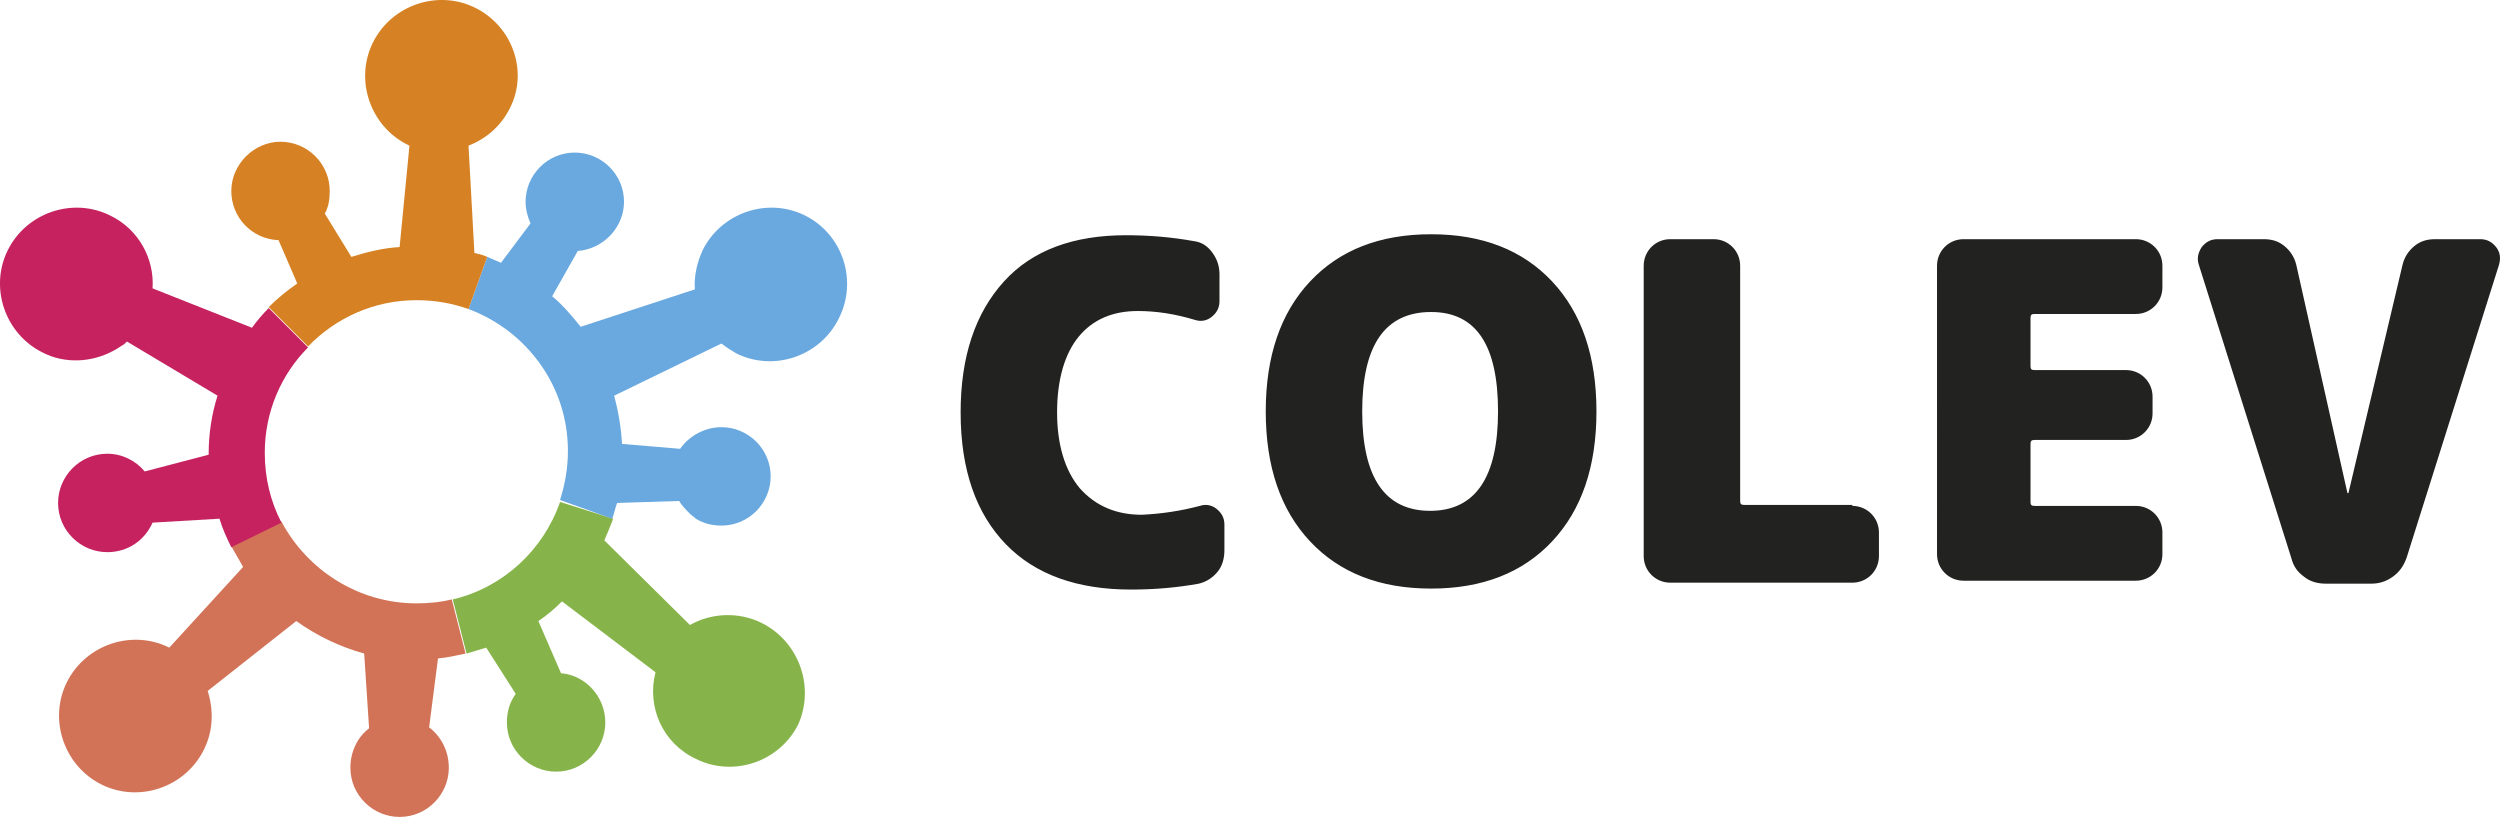 <svg xmlns="http://www.w3.org/2000/svg" viewBox="0 0 254 83" style="enable-background:new 0 0 254 83" xml:space="preserve"><path d="m43.6 73.9.9-7c1-.1 1.9-.3 2.8-.5l-1.4-5.5c-1.2.3-2.4.4-3.6.4-5.9 0-11.1-3.4-13.7-8.3l-5.1 2.5 1.2 2.1-7.5 8.2c-3.8-1.9-8.5-.3-10.4 3.5s-.3 8.5 3.5 10.4 8.5.3 10.4-3.5c1-2 1-4.1.4-6l9-7.1c2.1 1.5 4.4 2.6 6.9 3.3l.5 7.6c-1.2.9-1.9 2.4-1.9 4 0 2.8 2.3 5 5 5 2.8 0 5-2.3 5-5 0-1.7-.8-3.2-2-4.1z" style="fill:#d27357"/><path d="M77.4 63.3c-2.4-1.2-5.2-1-7.3.2l-8.7-8.6c.3-.7.6-1.4.9-2.2L56.9 51c-1.7 4.9-5.8 8.7-10.9 9.9l1.4 5.5c.7-.2 1.3-.4 2-.6l3 4.7c-.6.8-.9 1.8-.9 2.9 0 2.8 2.3 5 5 5 2.8 0 5-2.3 5-5 0-2.6-2-4.8-4.5-5l-2.3-5.3c.9-.6 1.7-1.3 2.4-2l9.5 7.2c-.9 3.5.7 7.2 4.1 8.8 3.8 1.9 8.5.3 10.4-3.5 1.7-3.8.1-8.4-3.7-10.3z" style="fill:#87b44a"/><path d="M81.8 21.9c-3.8-1.9-8.5-.3-10.4 3.5-.6 1.3-.9 2.7-.8 4L59 33.2c-.9-1.1-1.8-2.2-2.9-3.1l2.6-4.6c2.6-.2 4.7-2.4 4.7-5 0-2.8-2.3-5-5-5-2.8 0-5 2.3-5 5 0 .8.2 1.5.5 2.2l-3 4c-.5-.2-.9-.4-1.4-.6l-1.9 5.3c5.9 2.2 10.1 7.8 10.1 14.4 0 1.8-.3 3.4-.8 5l5.3 1.9c.2-.5.3-1.1.5-1.6l6.3-.2c.3.5.7.9 1.1 1.3.2.2.4.3.6.5.8.5 1.7.7 2.6.7 2.8 0 5-2.3 5-5 0-2.8-2.3-5-5-5-1.7 0-3.3.9-4.2 2.2l-5.9-.5c-.1-1.7-.4-3.4-.8-4.9l10.9-5.3c.5.4 1 .7 1.5 1 3.8 1.9 8.5.3 10.4-3.5 2-3.9.4-8.6-3.4-10.5z" style="fill:#69a9df"/><path d="m31.3 35.3-4-4c-.6.6-1.2 1.3-1.7 2l-10.1-4c.2-3-1.4-6-4.3-7.4C7.4 20 2.7 21.6.8 25.4s-.3 8.5 3.5 10.4c2.3 1.2 5 1 7.1-.1.4-.2.7-.4 1-.6.2-.1.3-.2.5-.4l9.2 5.5c-.6 1.9-.9 3.9-.9 5.9v.1l-6.5 1.7c-.9-1.1-2.3-1.8-3.8-1.8-2.8 0-5 2.3-5 5 0 2.8 2.3 5 5 5 2.1 0 3.8-1.2 4.6-3l6.8-.4c.3 1 .7 1.9 1.2 2.9l5.1-2.5c-1.1-2.1-1.7-4.5-1.7-7.1 0-4.2 1.7-8 4.4-10.7z" style="fill:#c5225f"/><path d="M48.3.8c-3.8-1.9-8.5-.3-10.4 3.5s-.3 8.5 3.5 10.4c.1 0 .1.1.2.1l-1 10.3c-1.7.1-3.3.5-4.9 1L33 21.7c.4-.7.5-1.5.5-2.3 0-2.8-2.3-5-5-5s-5 2.3-5 5 2.1 4.9 4.8 5l1.9 4.4c-1 .7-2 1.5-2.9 2.4l4 4c2.8-2.9 6.7-4.7 11-4.7 1.9 0 3.6.3 5.3.9l1.9-5.3c-.4-.2-.9-.3-1.3-.4l-.6-10.9c1.8-.7 3.3-2 4.2-3.8 1.9-3.7.3-8.3-3.5-10.2z" style="fill:#d68224"/><path d="M121.9 51.4c.6-.2 1.2-.1 1.7.3s.8.9.8 1.6v2.6c0 .8-.2 1.6-.7 2.2s-1.1 1-1.9 1.2c-2.2.4-4.5.6-6.9.6-5.4 0-9.7-1.5-12.7-4.6s-4.6-7.5-4.6-13.4c0-5.7 1.5-10.1 4.4-13.3s7.1-4.7 12.4-4.7c2.4 0 4.7.2 6.9.6.8.1 1.4.5 1.9 1.2s.7 1.4.7 2.2v2.7c0 .7-.3 1.2-.8 1.6-.5.4-1.1.5-1.7.3-2-.6-3.9-.9-5.8-.9-2.6 0-4.6.9-6 2.6-1.4 1.7-2.2 4.3-2.2 7.7 0 3.3.8 5.9 2.3 7.7 1.6 1.8 3.7 2.7 6.3 2.7 2.1-.1 4-.4 5.9-.9zm11.2-22.8c3-3.2 7.1-4.8 12.3-4.8s9.3 1.6 12.3 4.8 4.5 7.6 4.5 13.2-1.5 10-4.5 13.2-7.1 4.8-12.3 4.8-9.3-1.6-12.3-4.8c-3-3.2-4.5-7.6-4.5-13.2s1.5-10 4.5-13.2zm5.3 13.2c0 6.7 2.3 10.1 6.9 10.1 4.6 0 6.9-3.4 6.9-10.1s-2.2-10.1-6.8-10.1c-4.7 0-7 3.4-7 10.1zm49.8 9.6c1.5 0 2.7 1.2 2.7 2.7v2.4c0 1.5-1.2 2.7-2.7 2.7h-18.5c-1.5 0-2.7-1.2-2.7-2.7V27c0-1.5 1.2-2.7 2.7-2.7h4.4c1.5 0 2.7 1.2 2.7 2.7v23.9c0 .3.1.4.4.4h11v.1zM217 24.3c1.5 0 2.7 1.2 2.7 2.7v2.2c0 1.5-1.2 2.7-2.7 2.7h-10.3c-.3 0-.4.1-.4.4v4.9c0 .3.1.4.4.4h9.3c1.5 0 2.7 1.2 2.7 2.7V42c0 1.5-1.2 2.7-2.7 2.7h-9.3c-.3 0-.4.1-.4.4V51c0 .3.1.4.4.4H217c1.5 0 2.7 1.2 2.7 2.7v2.2c0 1.5-1.2 2.7-2.7 2.7h-17.5c-1.5 0-2.7-1.2-2.7-2.7V27c0-1.5 1.2-2.7 2.7-2.7H217zm35 0c.7 0 1.2.3 1.6.8.4.5.5 1.1.3 1.8l-9.4 29.8c-.3.8-.7 1.4-1.4 1.9s-1.4.7-2.2.7h-4.6c-.8 0-1.6-.2-2.2-.7-.7-.5-1.1-1.1-1.3-1.9l-9.4-29.8c-.2-.6-.1-1.2.3-1.8.4-.5.9-.8 1.6-.8h4.7c.8 0 1.5.2 2.1.7s1 1.1 1.2 1.9l5.2 23.2h.1l5.5-23.2c.2-.8.6-1.4 1.2-1.9s1.3-.7 2.1-.7h4.6z" style="fill:#222221"/></svg>